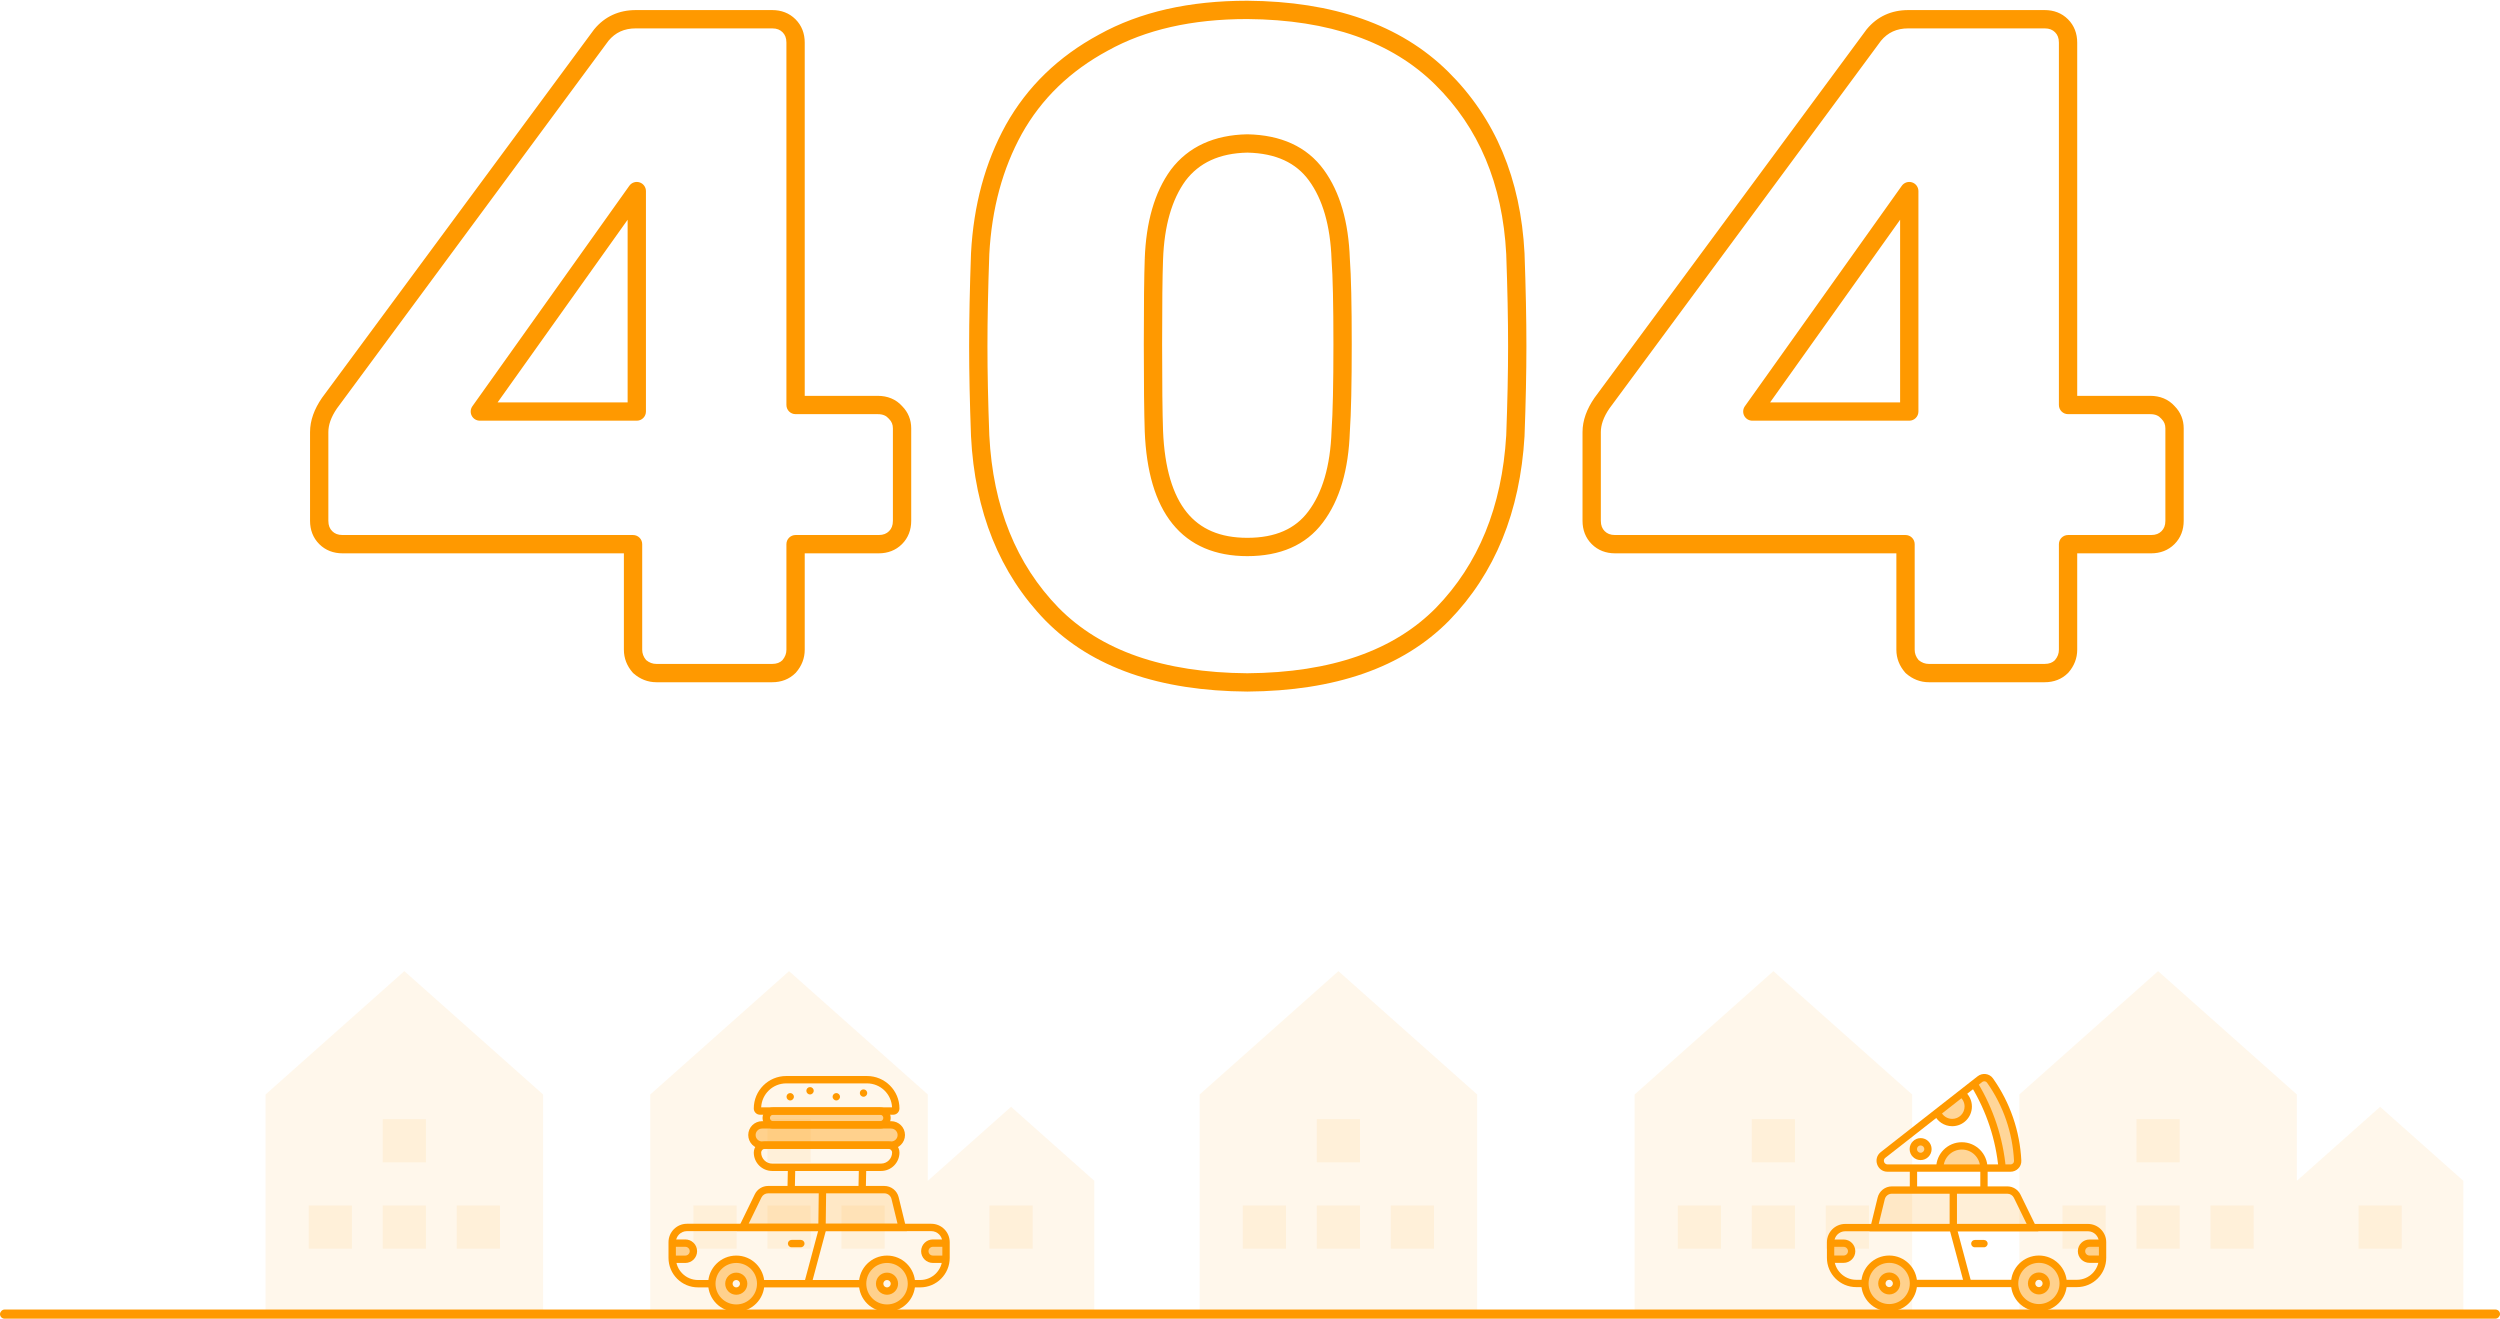 <svg width="546" height="288" viewBox="0 0 546 288" fill="none" xmlns="http://www.w3.org/2000/svg">
<rect width="546" height="2" rx="1" transform="matrix(1 0 0 -1 0 288)" fill="#FF9900"/>
<path opacity="0.08" d="M441.02 239.034L471.326 212.095L501.632 239.034V286.177H441.02V239.034Z" fill="#FF9900"/>
<path opacity="0.08" d="M501.631 257.891L519.815 241.728L537.998 257.891V286.177H501.631V257.891Z" fill="#FF9900"/>
<rect opacity="0.08" x="466.611" y="263.279" width="9.429" height="9.429" fill="#FF9900"/>
<rect opacity="0.08" x="450.447" y="263.279" width="9.429" height="9.429" fill="#FF9900"/>
<rect opacity="0.08" x="482.773" y="263.279" width="9.429" height="9.429" fill="#FF9900"/>
<rect opacity="0.08" x="515.102" y="263.279" width="9.429" height="9.429" fill="#FF9900"/>
<rect opacity="0.08" x="466.611" y="244.422" width="9.429" height="9.429" fill="#FF9900"/>
<path opacity="0.08" d="M357 239.034L387.306 212.095L417.612 239.034V286.177H357V239.034Z" fill="#FF9900"/>
<rect opacity="0.08" x="382.592" y="263.279" width="9.429" height="9.429" fill="#FF9900"/>
<rect opacity="0.08" x="366.428" y="263.279" width="9.429" height="9.429" fill="#FF9900"/>
<rect opacity="0.08" x="398.754" y="263.279" width="9.429" height="9.429" fill="#FF9900"/>
<rect opacity="0.08" x="382.592" y="244.422" width="9.429" height="9.429" fill="#FF9900"/>
<path opacity="0.08" d="M262 239.034L292.306 212.095L322.612 239.034V286.177H262V239.034Z" fill="#FF9900"/>
<rect opacity="0.08" x="287.592" y="263.279" width="9.429" height="9.429" fill="#FF9900"/>
<rect opacity="0.08" x="271.428" y="263.279" width="9.429" height="9.429" fill="#FF9900"/>
<rect opacity="0.08" x="303.754" y="263.279" width="9.429" height="9.429" fill="#FF9900"/>
<rect opacity="0.08" x="287.592" y="244.422" width="9.429" height="9.429" fill="#FF9900"/>
<path opacity="0.08" d="M142.02 239.034L172.326 212.095L202.632 239.034V286.177H142.02V239.034Z" fill="#FF9900"/>
<path opacity="0.08" d="M202.631 257.891L220.815 241.728L238.998 257.891V286.177H202.631V257.891Z" fill="#FF9900"/>
<rect opacity="0.08" x="167.611" y="263.279" width="9.429" height="9.429" fill="#FF9900"/>
<rect opacity="0.08" x="151.447" y="263.279" width="9.429" height="9.429" fill="#FF9900"/>
<rect opacity="0.08" x="183.773" y="263.279" width="9.429" height="9.429" fill="#FF9900"/>
<rect opacity="0.08" x="216.102" y="263.279" width="9.429" height="9.429" fill="#FF9900"/>
<rect opacity="0.08" x="167.611" y="244.422" width="9.429" height="9.429" fill="#FF9900"/>
<path opacity="0.08" d="M58 239.034L88.306 212.095L118.612 239.034V286.177H58V239.034Z" fill="#FF9900"/>
<rect opacity="0.08" x="83.592" y="263.279" width="9.429" height="9.429" fill="#FF9900"/>
<rect opacity="0.08" x="67.428" y="263.279" width="9.429" height="9.429" fill="#FF9900"/>
<rect opacity="0.08" x="99.754" y="263.279" width="9.429" height="9.429" fill="#FF9900"/>
<rect opacity="0.08" x="83.592" y="244.422" width="9.429" height="9.429" fill="#FF9900"/>
<path opacity="0.4" fill-rule="evenodd" clip-rule="evenodd" d="M445.3 282.008C446.239 282.008 447 281.246 447 280.308C447 279.369 446.239 278.608 445.3 278.608C444.361 278.608 443.6 279.369 443.6 280.308C443.6 281.246 444.361 282.008 445.3 282.008ZM445.3 285.608C448.227 285.608 450.6 283.235 450.6 280.308C450.6 277.38 448.227 275.008 445.3 275.008C442.373 275.008 440 277.38 440 280.308C440 283.235 442.373 285.608 445.3 285.608Z" fill="#FF9900"/>
<path opacity="0.4" fill-rule="evenodd" clip-rule="evenodd" d="M412.599 282.008C413.538 282.008 414.299 281.246 414.299 280.308C414.299 279.369 413.538 278.608 412.599 278.608C411.66 278.608 410.899 279.369 410.899 280.308C410.899 281.246 411.66 282.008 412.599 282.008ZM412.599 285.608C415.526 285.608 417.899 283.235 417.899 280.308C417.899 277.38 415.526 275.008 412.599 275.008C409.672 275.008 407.299 277.38 407.299 280.308C407.299 283.235 409.672 285.608 412.599 285.608Z" fill="#FF9900"/>
<path fill-rule="evenodd" clip-rule="evenodd" d="M412.6 275.807C410.115 275.807 408.1 277.822 408.1 280.307C408.1 282.793 410.115 284.807 412.6 284.807C415.085 284.807 417.1 282.793 417.1 280.307C417.1 277.822 415.085 275.807 412.6 275.807ZM406.5 280.307C406.5 276.939 409.231 274.207 412.6 274.207C415.969 274.207 418.7 276.939 418.7 280.307C418.7 283.676 415.969 286.407 412.6 286.407C409.231 286.407 406.5 283.676 406.5 280.307Z" fill="#FF9900"/>
<path fill-rule="evenodd" clip-rule="evenodd" d="M412.601 279.507C412.159 279.507 411.801 279.866 411.801 280.307C411.801 280.749 412.159 281.107 412.601 281.107C413.043 281.107 413.401 280.749 413.401 280.307C413.401 279.866 413.043 279.507 412.601 279.507ZM410.201 280.307C410.201 278.982 411.276 277.907 412.601 277.907C413.927 277.907 415.001 278.982 415.001 280.307C415.001 281.633 413.927 282.707 412.601 282.707C411.276 282.707 410.201 281.633 410.201 280.307Z" fill="#FF9900"/>
<path fill-rule="evenodd" clip-rule="evenodd" d="M445.3 279.507C444.859 279.507 444.5 279.866 444.5 280.307C444.5 280.749 444.859 281.107 445.3 281.107C445.742 281.107 446.1 280.749 446.1 280.307C446.1 279.866 445.742 279.507 445.3 279.507ZM442.9 280.307C442.9 278.982 443.975 277.907 445.3 277.907C446.626 277.907 447.7 278.982 447.7 280.307C447.7 281.633 446.626 282.707 445.3 282.707C443.975 282.707 442.9 281.633 442.9 280.307Z" fill="#FF9900"/>
<path fill-rule="evenodd" clip-rule="evenodd" d="M445.299 275.807C442.814 275.807 440.799 277.822 440.799 280.307C440.799 282.793 442.814 284.807 445.299 284.807C447.785 284.807 449.799 282.793 449.799 280.307C449.799 277.822 447.785 275.807 445.299 275.807ZM439.199 280.307C439.199 276.939 441.93 274.207 445.299 274.207C448.668 274.207 451.399 276.939 451.399 280.307C451.399 283.676 448.668 286.407 445.299 286.407C441.93 286.407 439.199 283.676 439.199 280.307Z" fill="#FF9900"/>
<path opacity="0.16" d="M410.854 261.739C411.116 260.664 412.079 259.908 413.186 259.908H438.401C439.319 259.908 440.156 260.431 440.558 261.255L443.901 268.108H409.301L410.854 261.739Z" fill="#FF9900"/>
<path fill-rule="evenodd" clip-rule="evenodd" d="M410.076 261.549C410.426 260.116 411.71 259.107 413.185 259.107H438.4C439.624 259.107 440.74 259.805 441.276 260.905L445.18 268.907H408.281L410.076 261.549ZM413.185 260.707C412.447 260.707 411.805 261.212 411.63 261.928L410.318 267.307H442.619L439.838 261.606C439.57 261.056 439.012 260.707 438.4 260.707H413.185Z" fill="#FF9900"/>
<path fill-rule="evenodd" clip-rule="evenodd" d="M427.399 259.908L427.399 267.708L425.799 267.708L425.799 259.908L427.399 259.908Z" fill="#FF9900"/>
<path fill-rule="evenodd" clip-rule="evenodd" d="M399 271.307C399 269.098 400.791 267.307 403 267.307H456C458.209 267.307 460 269.098 460 271.307V274.707C460 278.242 457.135 281.107 453.6 281.107H450.6V279.507H453.6C456.251 279.507 458.4 277.358 458.4 274.707V271.307C458.4 269.982 457.325 268.907 456 268.907H403C401.675 268.907 400.6 269.982 400.6 271.307V274.707C400.6 277.358 402.749 279.507 405.4 279.507H407.35V281.107H405.4C401.865 281.107 399 278.242 399 274.707V271.307ZM417.95 279.507H440.05V281.107H417.95V279.507Z" fill="#FF9900"/>
<path fill-rule="evenodd" clip-rule="evenodd" d="M427.073 267.137L430.67 280.564L429.125 280.978L425.527 267.551L427.073 267.137Z" fill="#FF9900"/>
<path fill-rule="evenodd" clip-rule="evenodd" d="M430.5 271.608C430.5 271.166 430.858 270.808 431.3 270.808H433.3C433.742 270.808 434.1 271.166 434.1 271.608C434.1 272.049 433.742 272.408 433.3 272.408H431.3C430.858 272.408 430.5 272.049 430.5 271.608Z" fill="#FF9900"/>
<path opacity="0.4" d="M402.649 275.007H399.799V271.507H402.649C403.615 271.507 404.399 272.291 404.399 273.257C404.399 274.224 403.615 275.007 402.649 275.007Z" fill="#FF9900"/>
<path fill-rule="evenodd" clip-rule="evenodd" d="M399.799 270.708H402.649C404.057 270.708 405.199 271.849 405.199 273.258C405.199 274.666 404.057 275.808 402.649 275.808H399.799V274.208H402.649C403.173 274.208 403.599 273.782 403.599 273.258C403.599 272.733 403.173 272.308 402.649 272.308H399.799V270.708Z" fill="#FF9900"/>
<path opacity="0.4" d="M456.351 275.007H459.201V271.507H456.351C455.385 271.507 454.601 272.291 454.601 273.257C454.601 274.224 455.385 275.007 456.351 275.007Z" fill="#FF9900"/>
<path fill-rule="evenodd" clip-rule="evenodd" d="M459.201 270.708H456.351C454.943 270.708 453.801 271.849 453.801 273.258C453.801 274.666 454.943 275.808 456.351 275.808H459.201V274.208H456.351C455.827 274.208 455.401 273.782 455.401 273.258C455.401 272.733 455.827 272.308 456.351 272.308H459.201V270.708Z" fill="#FF9900"/>
<path fill-rule="evenodd" clip-rule="evenodd" d="M434.1 255.108L434.1 259.908L432.5 259.908L432.5 255.108L434.1 255.108Z" fill="#FF9900"/>
<path fill-rule="evenodd" clip-rule="evenodd" d="M418.7 255.108L418.7 259.908L417.1 259.908L417.1 255.108L418.7 255.108Z" fill="#FF9900"/>
<path fill-rule="evenodd" clip-rule="evenodd" d="M431.91 235.062C432.946 234.251 434.483 234.412 435.272 235.527C439.001 240.796 441.147 247.022 441.459 253.469C441.525 254.834 440.414 255.908 439.099 255.908H412.239C409.957 255.908 408.963 253.024 410.759 251.618L431.91 235.062ZM433.966 236.451C433.734 236.123 433.253 236.043 432.897 236.322L411.746 252.878C411.147 253.346 411.478 254.308 412.239 254.308H439.099C439.551 254.308 439.88 253.947 439.861 253.547C439.564 247.403 437.518 241.472 433.966 236.451Z" fill="#FF9900"/>
<path fill-rule="evenodd" clip-rule="evenodd" d="M431.913 236.448C435.365 242.139 437.478 248.55 438.083 255.19L436.489 255.335C435.907 248.937 433.871 242.761 430.545 237.277L431.913 236.448Z" fill="#FF9900"/>
<path opacity="0.4" d="M431.971 238.134C434.641 242.896 436.381 248.128 437.095 253.547C437.217 254.47 438.07 255.128 438.981 254.934C439.083 254.912 439.188 254.889 439.294 254.866C439.959 254.72 440.448 254.154 440.47 253.474C440.696 246.501 437.216 239.703 434.758 236.174C434.27 235.475 433.309 235.351 432.619 235.852L432.42 235.997C431.747 236.486 431.564 237.408 431.971 238.134Z" fill="#FF9900"/>
<path fill-rule="evenodd" clip-rule="evenodd" d="M428.463 251.062C426.254 251.062 424.463 252.853 424.463 255.062H422.863C422.863 251.97 425.37 249.462 428.463 249.462C431.556 249.462 434.063 251.97 434.063 255.062H432.463C432.463 252.853 430.672 251.062 428.463 251.062Z" fill="#FF9900"/>
<path opacity="0.4" d="M428.464 250.262C425.813 250.262 423.664 252.411 423.664 255.062H433.264C433.264 252.411 431.115 250.262 428.464 250.262Z" fill="#FF9900"/>
<path fill-rule="evenodd" clip-rule="evenodd" d="M429.064 241.662C429.064 240.802 428.662 240.036 428.034 239.541L429.024 238.284C430.021 239.07 430.664 240.292 430.664 241.662C430.664 244.037 428.739 245.962 426.364 245.962C424.599 245.962 423.085 244.9 422.422 243.383L423.888 242.742C424.305 243.697 425.258 244.362 426.364 244.362C427.855 244.362 429.064 243.154 429.064 241.662Z" fill="#FF9900"/>
<path opacity="0.4" d="M426.363 245.162C428.296 245.162 429.863 243.595 429.863 241.662C429.863 240.547 429.341 239.553 428.528 238.912L423.154 243.062C423.694 244.299 424.928 245.162 426.363 245.162Z" fill="#FF9900"/>
<path opacity="0.4" d="M421.065 250.962C421.065 251.846 420.349 252.562 419.465 252.562C418.582 252.562 417.865 251.846 417.865 250.962C417.865 250.079 418.582 249.362 419.465 249.362C420.349 249.362 421.065 250.079 421.065 250.962Z" fill="#FF9900"/>
<path fill-rule="evenodd" clip-rule="evenodd" d="M419.464 250.162C419.023 250.162 418.664 250.521 418.664 250.962C418.664 251.404 419.023 251.762 419.464 251.762C419.906 251.762 420.264 251.404 420.264 250.962C420.264 250.521 419.906 250.162 419.464 250.162ZM417.064 250.962C417.064 249.637 418.139 248.562 419.464 248.562C420.79 248.562 421.864 249.637 421.864 250.962C421.864 252.288 420.79 253.362 419.464 253.362C418.139 253.362 417.064 252.288 417.064 250.962Z" fill="#FF9900"/>
<path opacity="0.4" fill-rule="evenodd" clip-rule="evenodd" d="M160.8 282.07C159.855 282.07 159.089 281.304 159.089 280.359C159.089 279.413 159.855 278.647 160.8 278.647C161.746 278.647 162.512 279.413 162.512 280.359C162.512 281.304 161.746 282.07 160.8 282.07ZM160.8 285.695C157.853 285.695 155.464 283.306 155.464 280.359C155.464 277.412 157.853 275.022 160.8 275.022C163.748 275.022 166.137 277.412 166.137 280.359C166.137 283.306 163.748 285.695 160.8 285.695Z" fill="#FF9900"/>
<path opacity="0.4" fill-rule="evenodd" clip-rule="evenodd" d="M193.726 282.07C192.781 282.07 192.015 281.304 192.015 280.359C192.015 279.413 192.781 278.647 193.726 278.647C194.672 278.647 195.438 279.413 195.438 280.359C195.438 281.304 194.672 282.07 193.726 282.07ZM193.726 285.695C190.779 285.695 188.39 283.306 188.39 280.359C188.39 277.412 190.779 275.022 193.726 275.022C196.673 275.022 199.062 277.412 199.062 280.359C199.062 283.306 196.673 285.695 193.726 285.695Z" fill="#FF9900"/>
<path fill-rule="evenodd" clip-rule="evenodd" d="M193.725 275.828C196.228 275.828 198.256 277.856 198.256 280.359C198.256 282.861 196.228 284.89 193.725 284.89C191.223 284.89 189.195 282.861 189.195 280.359C189.195 277.856 191.223 275.828 193.725 275.828ZM199.867 280.359C199.867 276.967 197.117 274.217 193.725 274.217C190.333 274.217 187.584 276.967 187.584 280.359C187.584 283.751 190.333 286.501 193.725 286.501C197.117 286.501 199.867 283.751 199.867 280.359Z" fill="#FF9900"/>
<path fill-rule="evenodd" clip-rule="evenodd" d="M193.724 279.553C194.169 279.553 194.53 279.914 194.53 280.359C194.53 280.804 194.169 281.164 193.724 281.164C193.279 281.164 192.919 280.804 192.919 280.359C192.919 279.914 193.279 279.553 193.724 279.553ZM196.141 280.359C196.141 279.024 195.059 277.942 193.724 277.942C192.39 277.942 191.308 279.024 191.308 280.359C191.308 281.693 192.39 282.775 193.724 282.775C195.059 282.775 196.141 281.693 196.141 280.359Z" fill="#FF9900"/>
<path fill-rule="evenodd" clip-rule="evenodd" d="M160.8 279.553C161.245 279.553 161.606 279.914 161.606 280.359C161.606 280.804 161.245 281.164 160.8 281.164C160.355 281.164 159.995 280.804 159.995 280.359C159.995 279.914 160.355 279.553 160.8 279.553ZM163.217 280.359C163.217 279.024 162.135 277.942 160.8 277.942C159.466 277.942 158.384 279.024 158.384 280.359C158.384 281.693 159.466 282.775 160.8 282.775C162.135 282.775 163.217 281.693 163.217 280.359Z" fill="#FF9900"/>
<path fill-rule="evenodd" clip-rule="evenodd" d="M160.8 275.828C163.302 275.828 165.33 277.856 165.33 280.359C165.33 282.861 163.302 284.89 160.8 284.89C158.297 284.89 156.269 282.861 156.269 280.359C156.269 277.856 158.297 275.828 160.8 275.828ZM166.941 280.359C166.941 276.967 164.192 274.217 160.8 274.217C157.408 274.217 154.658 276.967 154.658 280.359C154.658 283.751 157.408 286.501 160.8 286.501C164.192 286.501 166.941 283.751 166.941 280.359Z" fill="#FF9900"/>
<path opacity="0.16" d="M195.483 261.663C195.219 260.581 194.249 259.819 193.135 259.819H167.747C166.823 259.819 165.98 260.346 165.575 261.176L162.21 268.075H197.047L195.483 261.663Z" fill="#FF9900"/>
<path fill-rule="evenodd" clip-rule="evenodd" d="M196.267 261.472C195.915 260.029 194.622 259.013 193.137 259.013H167.749C166.517 259.013 165.393 259.716 164.853 260.823L160.922 268.881H198.074L196.267 261.472ZM193.137 260.624C193.88 260.624 194.526 261.132 194.702 261.854L196.023 267.27H163.501L166.301 261.529C166.571 260.976 167.133 260.624 167.749 260.624H193.137Z" fill="#FF9900"/>
<path fill-rule="evenodd" clip-rule="evenodd" d="M178.825 259.819L178.724 267.672L180.335 267.672L180.436 259.819L178.825 259.819Z" fill="#FF9900"/>
<path fill-rule="evenodd" clip-rule="evenodd" d="M207.418 271.297C207.418 269.073 205.615 267.27 203.391 267.27H150.027C147.803 267.27 146 269.073 146 271.297V274.72C146 278.279 148.885 281.164 152.444 281.164H155.464V279.553H152.444C149.775 279.553 147.611 277.389 147.611 274.72V271.297C147.611 269.962 148.693 268.881 150.027 268.881H203.391C204.725 268.881 205.807 269.962 205.807 271.297V274.72C205.807 277.389 203.643 279.553 200.974 279.553H199.011V281.164H200.974C204.533 281.164 207.418 278.279 207.418 274.72V271.297ZM188.338 279.553H166.087V281.164H188.338V279.553Z" fill="#FF9900"/>
<path fill-rule="evenodd" clip-rule="evenodd" d="M179.153 267.098L175.531 280.617L177.087 281.034L180.709 267.515L179.153 267.098Z" fill="#FF9900"/>
<path fill-rule="evenodd" clip-rule="evenodd" d="M175.701 271.599C175.701 271.154 175.341 270.794 174.896 270.794H172.882C172.437 270.794 172.077 271.154 172.077 271.599C172.077 272.044 172.437 272.405 172.882 272.405H174.896C175.341 272.405 175.701 272.044 175.701 271.599Z" fill="#FF9900"/>
<path opacity="0.4" d="M203.742 275.022H206.611V271.498H203.742C202.769 271.498 201.98 272.287 201.98 273.26C201.98 274.234 202.769 275.022 203.742 275.022Z" fill="#FF9900"/>
<path fill-rule="evenodd" clip-rule="evenodd" d="M206.611 270.693H203.742C202.324 270.693 201.174 271.842 201.174 273.26C201.174 274.678 202.324 275.828 203.742 275.828H206.611V274.217H203.742C203.214 274.217 202.785 273.789 202.785 273.26C202.785 272.732 203.214 272.304 203.742 272.304H206.611V270.693Z" fill="#FF9900"/>
<path opacity="0.4" d="M149.676 275.022H146.807V271.498H149.676C150.649 271.498 151.438 272.287 151.438 273.26C151.438 274.234 150.649 275.022 149.676 275.022Z" fill="#FF9900"/>
<path fill-rule="evenodd" clip-rule="evenodd" d="M146.807 270.693H149.676C151.094 270.693 152.244 271.842 152.244 273.26C152.244 274.678 151.094 275.828 149.676 275.828H146.807V274.217H149.676C150.204 274.217 150.633 273.789 150.633 273.26C150.633 272.732 150.204 272.304 149.676 272.304H146.807V270.693Z" fill="#FF9900"/>
<path fill-rule="evenodd" clip-rule="evenodd" d="M172.078 254.986L171.978 259.819L173.589 259.819L173.689 254.986L172.078 254.986Z" fill="#FF9900"/>
<path fill-rule="evenodd" clip-rule="evenodd" d="M187.582 254.986L187.482 259.819L189.093 259.819L189.193 254.986L187.582 254.986Z" fill="#FF9900"/>
<path fill-rule="evenodd" clip-rule="evenodd" d="M196.443 251.714C196.443 250.379 195.361 249.297 194.027 249.297H167.043C165.709 249.297 164.627 250.379 164.627 251.714C164.627 253.938 166.43 255.741 168.654 255.741H192.416C194.64 255.741 196.443 253.938 196.443 251.714ZM194.027 250.908C194.472 250.908 194.832 251.269 194.832 251.714C194.832 253.048 193.751 254.13 192.416 254.13H168.654C167.32 254.13 166.238 253.048 166.238 251.714C166.238 251.269 166.598 250.908 167.043 250.908H194.027Z" fill="#FF9900"/>
<path opacity="0.4" d="M196.846 247.888C196.846 246.664 195.854 245.673 194.631 245.673H166.439C165.215 245.673 164.224 246.664 164.224 247.888C164.224 249.111 165.215 250.103 166.439 250.103H194.631C195.854 250.103 196.846 249.111 196.846 247.888Z" fill="#FF9900"/>
<path fill-rule="evenodd" clip-rule="evenodd" d="M197.65 247.888C197.65 246.219 196.298 244.867 194.63 244.867H166.438C164.77 244.867 163.417 246.219 163.417 247.888C163.417 249.556 164.77 250.908 166.438 250.908H194.63C196.298 250.908 197.65 249.556 197.65 247.888ZM194.63 246.478C195.408 246.478 196.039 247.109 196.039 247.888C196.039 248.666 195.408 249.297 194.63 249.297H166.438C165.659 249.297 165.028 248.666 165.028 247.888C165.028 247.109 165.659 246.478 166.438 246.478H194.63Z" fill="#FF9900"/>
<path opacity="0.4" d="M193.725 244.162C193.725 243.328 193.048 242.652 192.214 242.652H168.855C168.021 242.652 167.345 243.328 167.345 244.162C167.345 244.996 168.021 245.673 168.855 245.673H192.214C193.048 245.673 193.725 244.996 193.725 244.162Z" fill="#FF9900"/>
<path fill-rule="evenodd" clip-rule="evenodd" d="M194.529 244.162C194.529 242.883 193.492 241.847 192.214 241.847H168.855C167.576 241.847 166.539 242.883 166.539 244.162C166.539 245.441 167.576 246.478 168.855 246.478H192.214C193.492 246.478 194.529 245.441 194.529 244.162ZM192.214 243.458C192.603 243.458 192.918 243.773 192.918 244.162C192.918 244.552 192.603 244.867 192.214 244.867H168.855C168.465 244.867 168.15 244.552 168.15 244.162C168.15 243.773 168.465 243.458 168.855 243.458H192.214Z" fill="#FF9900"/>
<path fill-rule="evenodd" clip-rule="evenodd" d="M164.625 242.093C164.625 242.847 165.236 243.458 165.989 243.458L195.077 243.458C195.831 243.458 196.442 242.847 196.442 242.093C196.442 238.176 193.266 235 189.348 235L171.718 235C167.801 235 164.625 238.176 164.625 242.093ZM166.241 241.847C166.37 238.933 168.773 236.611 171.718 236.611L189.348 236.611C192.293 236.611 194.696 238.933 194.825 241.847L166.241 241.847Z" fill="#FF9900"/>
<path d="M187.786 238.725C187.786 239.17 188.146 239.531 188.591 239.531C189.036 239.531 189.396 239.17 189.396 238.725C189.396 238.28 189.036 237.92 188.591 237.92C188.146 237.92 187.786 238.28 187.786 238.725Z" fill="#FF9900"/>
<path d="M181.844 239.531C181.844 239.976 182.205 240.336 182.65 240.336C183.094 240.336 183.455 239.976 183.455 239.531C183.455 239.086 183.094 238.725 182.65 238.725C182.205 238.725 181.844 239.086 181.844 239.531Z" fill="#FF9900"/>
<path d="M176.106 238.222C176.106 238.667 176.466 239.027 176.911 239.027C177.356 239.027 177.717 238.667 177.717 238.222C177.717 237.777 177.356 237.416 176.911 237.416C176.466 237.416 176.106 237.777 176.106 238.222Z" fill="#FF9900"/>
<path d="M171.776 239.531C171.776 239.976 172.136 240.336 172.581 240.336C173.026 240.336 173.387 239.976 173.387 239.531C173.387 239.086 173.026 238.725 172.581 238.725C172.136 238.725 171.776 239.086 171.776 239.531Z" fill="#FF9900"/>
<path fill-rule="evenodd" clip-rule="evenodd" d="M272.403 4.16C260.283 4.161 250.167 6.492 241.966 11.048L241.945 11.06C233.692 15.514 227.45 21.573 223.159 29.244C218.975 36.828 216.597 45.563 216.065 55.493C215.794 63.084 215.659 69.786 215.659 75.6C215.659 81.278 215.794 87.776 216.065 95.096C216.863 110.732 221.946 123.227 231.204 132.749C240.366 142.037 253.986 146.904 272.411 147.04C290.836 146.904 304.456 142.037 313.618 132.749C322.879 123.224 328.029 110.725 328.961 95.088C329.232 87.771 329.367 81.276 329.367 75.6C329.367 69.786 329.232 63.084 328.961 55.493C328.164 40.151 322.96 27.867 313.438 18.476C303.988 9.155 290.409 4.295 272.403 4.16ZM240.034 7.546C248.965 2.587 259.788 0.16 272.411 0.16L272.426 0.16C291.136 0.299 305.843 5.366 316.247 15.628C326.579 25.818 332.118 39.097 332.956 55.301L332.958 55.333C333.23 62.966 333.367 69.722 333.367 75.6C333.367 81.343 333.23 87.896 332.957 95.258C332.957 95.273 332.956 95.288 332.955 95.302C331.98 111.748 326.524 125.216 316.481 135.542L316.471 135.552C306.323 145.843 291.525 150.902 272.425 151.04H272.396C253.296 150.902 238.498 145.843 228.351 135.552L228.341 135.542C218.293 125.211 212.906 111.736 212.069 95.286L212.068 95.258C211.795 87.896 211.659 81.343 211.659 75.6C211.659 69.722 211.795 62.966 212.068 55.333C212.068 55.321 212.069 55.309 212.07 55.297C212.628 44.837 215.143 35.492 219.66 27.306L219.665 27.296C224.348 18.924 231.158 12.339 240.034 7.546ZM132.897 8.901L73.586 89.204C72.266 91.133 71.713 92.844 71.713 94.368V113.748C71.713 114.778 72.022 115.472 72.555 116.006C73.089 116.539 73.783 116.848 74.813 116.848H138.257C139.361 116.848 140.257 117.743 140.257 118.848V141.9C140.257 142.705 140.511 143.437 141.104 144.153C141.819 144.746 142.552 145 143.357 145H168.653C169.654 145 170.338 144.709 170.865 144.203C171.487 143.471 171.753 142.724 171.753 141.9V118.848C171.753 117.743 172.648 116.848 173.753 116.848H191.909C192.939 116.848 193.633 116.539 194.167 116.006C194.7 115.472 195.009 114.778 195.009 113.748V93.552C195.009 92.716 194.739 92.071 194.167 91.498C194.135 91.467 194.105 91.434 194.076 91.401C193.555 90.806 192.843 90.452 191.705 90.452H173.753C172.648 90.452 171.753 89.557 171.753 88.452V9.3C171.753 8.27 171.444 7.576 170.911 7.042L172.325 5.628L170.911 7.042C170.377 6.509 169.683 6.2 168.653 6.2H138.869C136.326 6.2 134.397 7.099 132.897 8.901ZM129.777 6.397C132.08 3.6 135.174 2.2 138.869 2.2H168.653C170.615 2.2 172.369 2.843 173.739 4.214C175.11 5.584 175.753 7.338 175.753 9.3V86.452H191.705C193.808 86.452 195.663 87.171 197.042 88.717C198.342 90.04 199.009 91.69 199.009 93.552V113.748C199.009 115.71 198.366 117.464 196.995 118.834C195.625 120.205 193.871 120.848 191.909 120.848H175.753V141.9C175.753 143.777 175.079 145.461 173.83 146.889C173.801 146.922 173.77 146.955 173.739 146.986C172.369 148.357 170.615 149 168.653 149H143.357C141.48 149 139.795 148.326 138.368 147.077C138.301 147.019 138.238 146.956 138.18 146.889C136.931 145.461 136.257 143.777 136.257 141.9V120.848H74.813C72.851 120.848 71.097 120.205 69.727 118.834C68.356 117.464 67.713 115.71 67.713 113.748V94.368C67.713 91.819 68.651 89.323 70.309 86.911C70.322 86.892 70.335 86.874 70.348 86.856L129.712 6.48C129.733 6.452 129.755 6.424 129.777 6.397ZM410.807 8.901L351.497 89.204C350.176 91.133 349.623 92.844 349.623 94.368V113.748C349.623 114.778 349.932 115.472 350.465 116.006C350.999 116.539 351.693 116.848 352.723 116.848H416.167C417.272 116.848 418.167 117.743 418.167 118.848V141.9C418.167 142.705 418.421 143.437 419.014 144.153C419.73 144.746 420.462 145 421.267 145H446.563C447.564 145 448.248 144.709 448.775 144.203C449.398 143.471 449.663 142.724 449.663 141.9V118.848C449.663 117.743 450.558 116.848 451.663 116.848H469.819C470.849 116.848 471.543 116.539 472.077 116.006C472.61 115.472 472.919 114.778 472.919 113.748V93.552C472.919 92.716 472.65 92.071 472.077 91.498C472.045 91.467 472.015 91.434 471.986 91.401C471.465 90.806 470.753 90.452 469.615 90.452H451.663C450.558 90.452 449.663 89.557 449.663 88.452V9.3C449.663 8.27 449.354 7.576 448.821 7.042C448.287 6.509 447.593 6.2 446.563 6.2H416.779C414.236 6.2 412.307 7.099 410.807 8.901ZM407.687 6.397C409.99 3.6 413.084 2.2 416.779 2.2H446.563C448.525 2.2 450.279 2.843 451.649 4.214C453.02 5.584 453.663 7.338 453.663 9.3V86.452H469.615C471.718 86.452 473.573 87.171 474.952 88.717C476.252 90.04 476.919 91.69 476.919 93.552V113.748C476.919 115.71 476.276 117.464 474.905 118.834C473.535 120.205 471.781 120.848 469.819 120.848H453.663V141.9C453.663 143.777 452.989 145.461 451.74 146.889C451.711 146.922 451.681 146.955 451.649 146.986C450.279 148.357 448.525 149 446.563 149H421.267C419.39 149 417.706 148.326 416.278 147.077C416.244 147.048 416.212 147.017 416.18 146.986C416.149 146.955 416.119 146.922 416.09 146.889C414.841 145.461 414.167 143.777 414.167 141.9V120.848H352.723C350.761 120.848 349.007 120.205 347.637 118.834C346.266 117.464 345.623 115.71 345.623 113.748V94.368C345.623 91.819 346.561 89.323 348.219 86.911C348.232 86.892 348.245 86.874 348.258 86.856L407.622 6.48C407.643 6.452 407.665 6.424 407.687 6.397ZM272.451 29.332C279.719 29.478 285.409 31.983 289.124 37.092C292.693 41.999 294.523 48.539 294.808 56.519C295.084 60.276 295.219 66.517 295.219 75.192C295.219 83.876 295.084 90.247 294.808 94.267C294.524 102.516 292.628 109.212 288.9 114.135C285.173 119.103 279.545 121.46 272.411 121.46C265.476 121.46 259.918 119.171 256.064 114.392C252.282 109.701 250.361 102.882 250.012 94.245L250.012 94.233C249.875 90.252 249.807 83.898 249.807 75.192C249.807 66.488 249.875 60.267 250.012 56.554C250.293 48.558 252.123 42.006 255.697 37.092C255.705 37.081 255.713 37.071 255.721 37.06C259.56 31.992 265.22 29.478 272.37 29.332C272.397 29.332 272.424 29.332 272.451 29.332ZM250.012 56.554C250.012 56.554 250.012 56.554 250.012 56.554L252.011 56.628L250.012 56.558C250.012 56.557 250.012 56.556 250.012 56.554ZM272.411 33.332C266.262 33.467 261.875 35.571 258.921 39.461C255.975 43.52 254.273 49.202 254.01 56.698L254.009 56.702C253.875 60.333 253.807 66.489 253.807 75.192C253.807 83.888 253.875 90.18 254.009 94.088C254.342 102.312 256.161 108.139 259.178 111.881C262.123 115.533 266.426 117.46 272.411 117.46C278.603 117.46 282.902 115.466 285.703 111.732L285.709 111.724C288.774 107.679 290.548 101.877 290.812 94.096C290.813 94.073 290.814 94.05 290.816 94.026C291.082 90.156 291.219 83.891 291.219 75.192C291.219 66.489 291.082 60.367 290.816 56.776C290.816 56.766 290.815 56.756 290.814 56.746C290.813 56.73 290.813 56.714 290.812 56.698C290.549 49.192 288.843 43.505 285.889 39.444C283.083 35.586 278.721 33.467 272.411 33.332ZM139.682 39.831C140.51 40.096 141.073 40.866 141.073 41.736V89.88C141.073 90.985 140.177 91.88 139.073 91.88H104.801C104.052 91.88 103.366 91.462 103.023 90.797C102.68 90.131 102.737 89.33 103.172 88.72L137.444 40.576C137.948 39.867 138.853 39.566 139.682 39.831ZM417.592 39.831C418.421 40.096 418.983 40.866 418.983 41.736V89.88C418.983 90.985 418.088 91.88 416.983 91.88H382.711C381.962 91.88 381.277 91.462 380.933 90.797C380.59 90.131 380.648 89.33 381.082 88.72L415.354 40.576C415.858 39.867 416.763 39.566 417.592 39.831ZM108.68 87.88H137.073V47.994L108.68 87.88ZM386.59 87.88H414.983V47.994L386.59 87.88Z" fill="#FF9900"/>
</svg>
